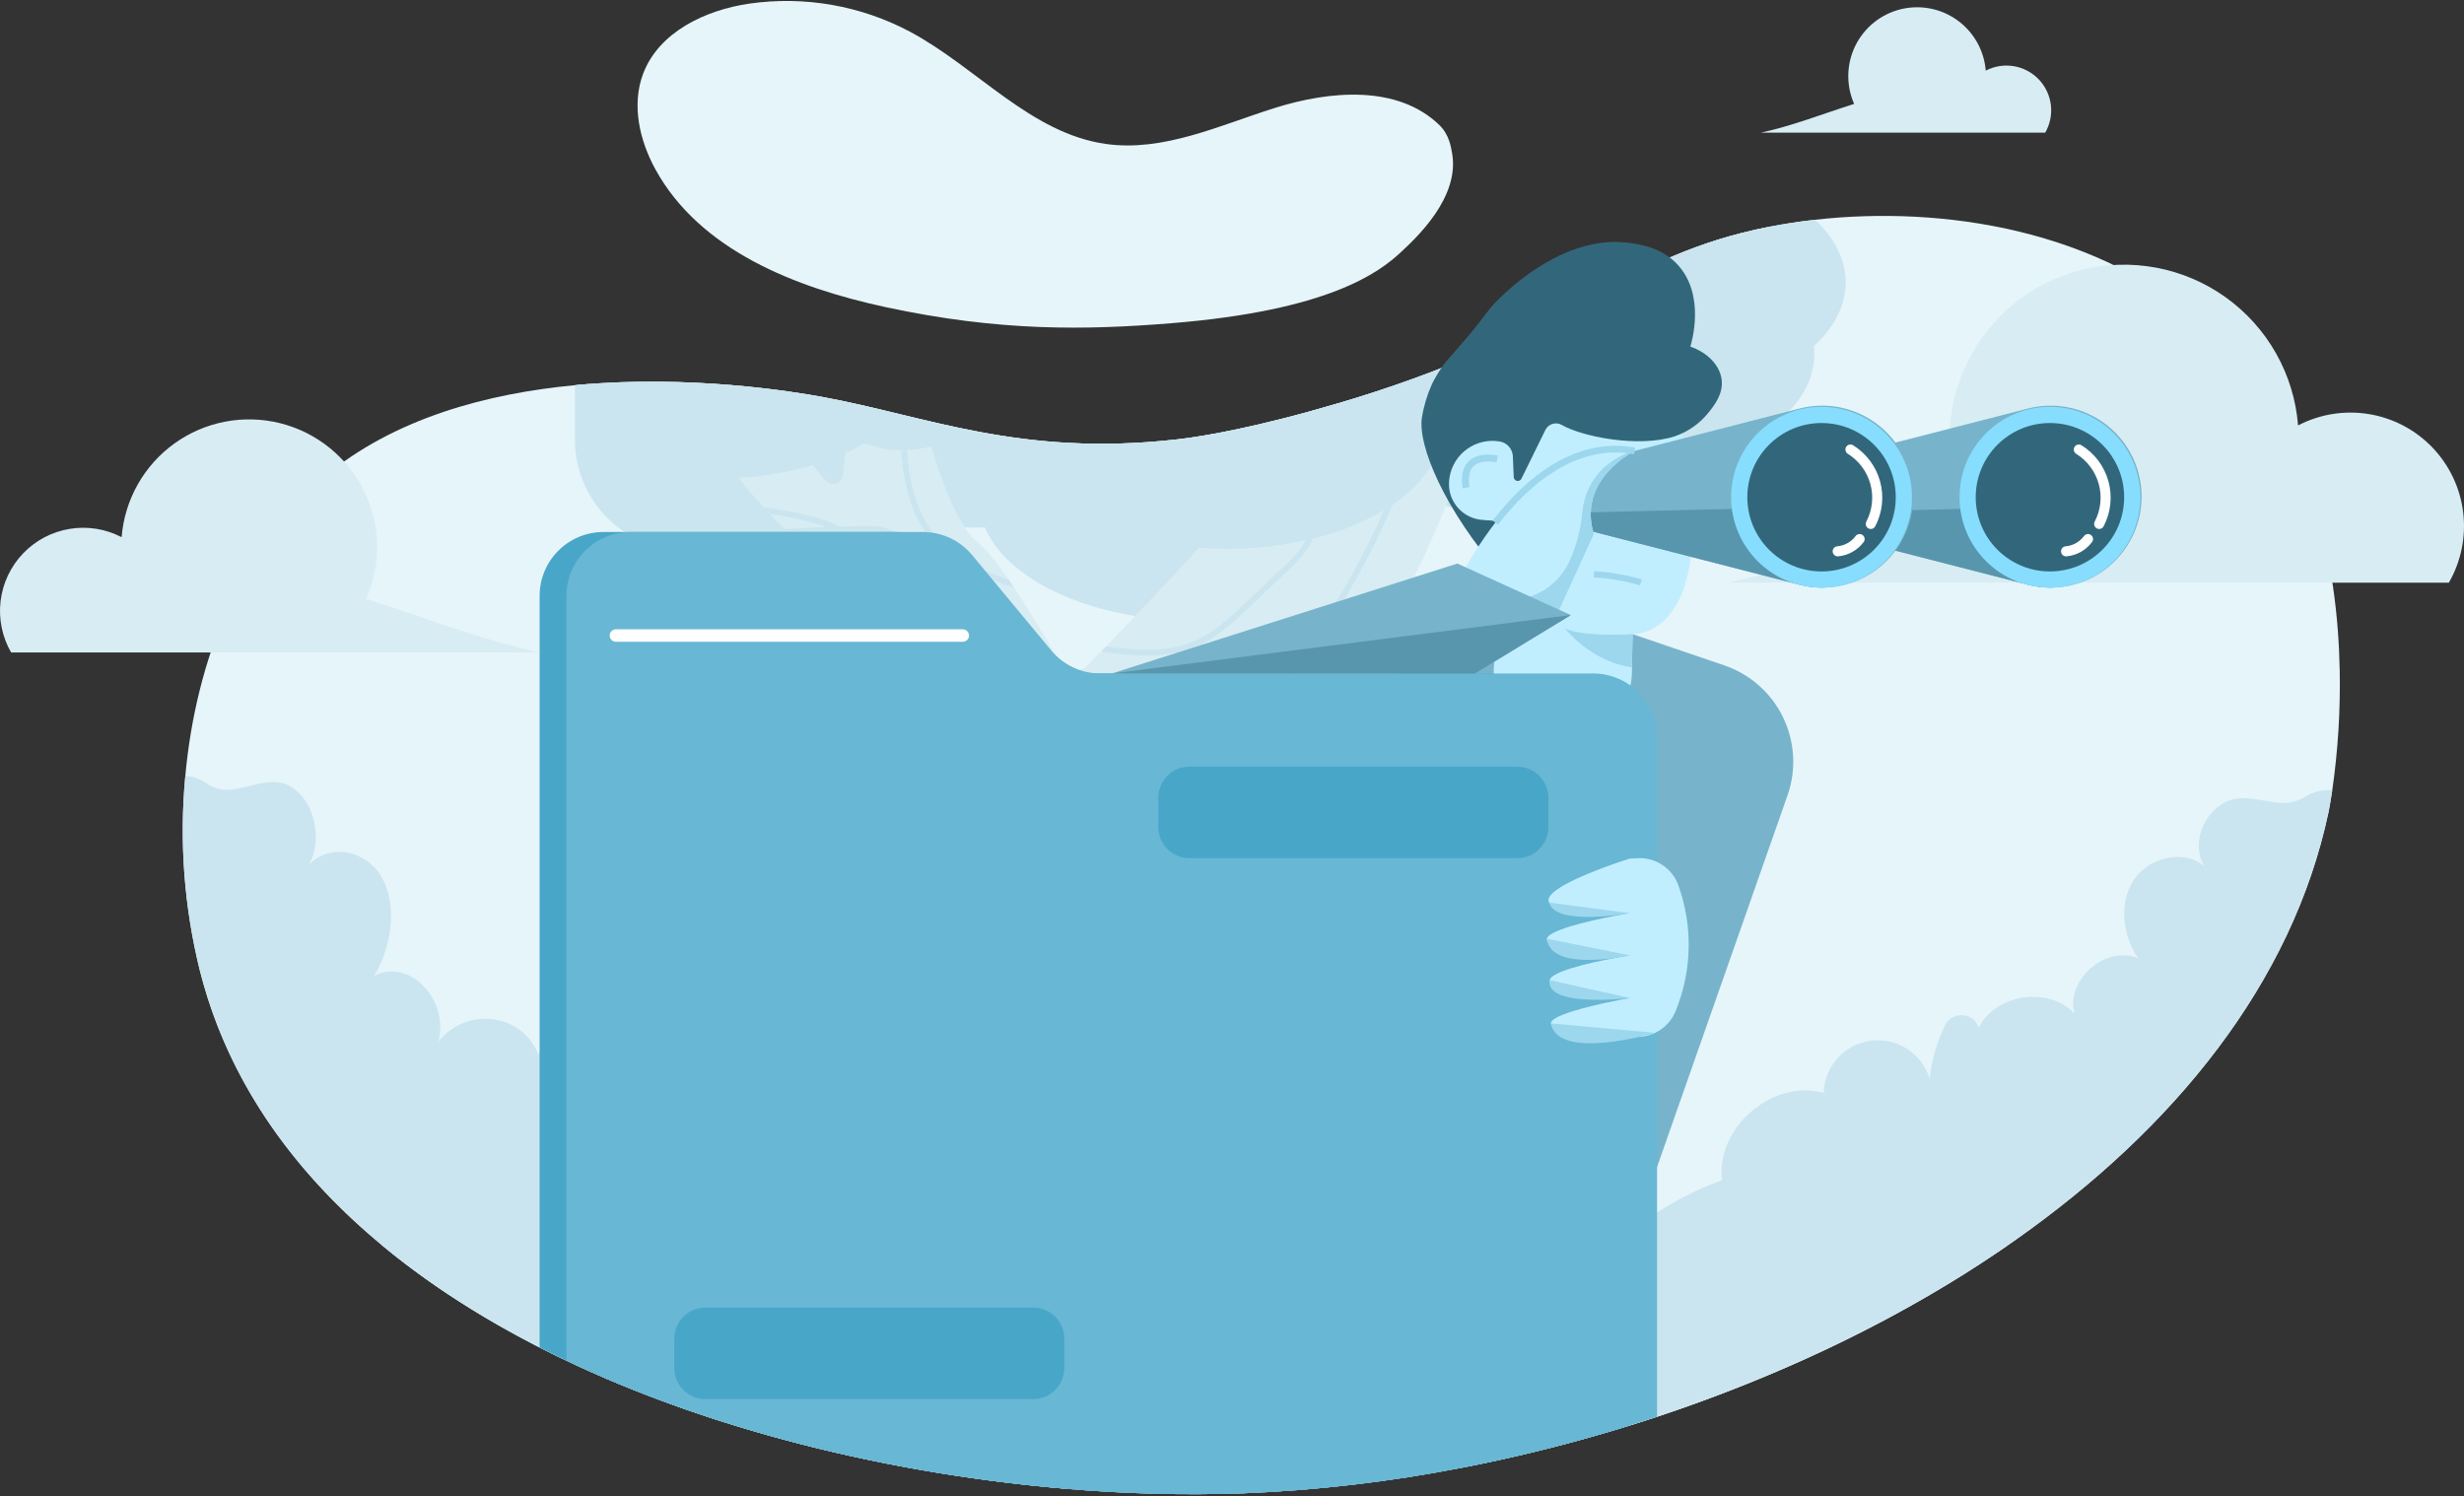 <svg width="1006" height="611" viewBox="0 0 1006 611" fill="none" xmlns="http://www.w3.org/2000/svg">
<rect x="0" y="0" width="1006" height="611" fill="#333333" stroke="none"/>
<path d="M952.21 322.705C951.465 327.746 950.84 330.881 950.687 331.626C935.869 401.472 887.701 460.566 823.149 506.104C822.042 506.882 820.924 507.66 819.806 508.438C818.524 509.326 817.231 510.214 815.938 511.068C806.71 517.337 797.182 523.325 787.355 529.031C787.026 529.229 786.686 529.415 786.357 529.601C784.297 530.807 782.237 531.98 780.154 533.13C775.639 535.688 771.072 538.164 766.455 540.561C757.49 545.274 748.349 549.749 739.034 553.986C736.644 555.082 734.244 556.167 731.833 557.22C699.259 571.534 665.533 583.068 631.015 591.699C619.639 594.559 608.248 597.091 596.843 599.294C567.31 605.08 537.374 608.575 507.303 609.749C483.37 610.57 459.409 609.955 435.55 607.908C425.664 607.075 415.68 606.008 405.597 604.708C386.297 602.22 366.756 598.844 347.324 594.537C345.417 594.121 343.521 593.682 341.614 593.244C339.302 592.707 337 592.159 334.688 591.6C323.202 588.805 311.804 585.675 300.494 582.208C298.083 581.484 295.683 580.728 293.293 579.961C292.877 579.829 292.471 579.698 292.066 579.566C291.321 579.314 290.564 579.073 289.808 578.821C275.615 574.163 261.664 568.957 248.139 563.182C247.339 562.842 246.55 562.502 245.75 562.151C242.035 560.551 238.356 558.904 234.714 557.209C223.634 552.058 212.911 546.508 202.547 540.561C195.785 536.681 189.213 532.619 182.831 528.374C181.647 527.596 180.464 526.807 179.291 526.007C175.4 523.343 171.586 520.625 167.849 517.82C163.772 514.784 159.797 511.657 155.925 508.438C122.772 480.94 97.477 447.404 84.742 407.335C83.624 403.795 82.583 400.201 81.651 396.529C75.167 370.503 73.14 343.567 75.656 316.863C79.974 269.507 98.244 223.257 132.384 194.685C161.032 170.694 199.062 160.644 234.714 157.28C234.944 157.247 235.185 157.236 235.426 157.214C281.643 152.951 323.706 159.877 335.861 162.102C378.165 169.872 416.502 186.619 480.123 179.462C485.23 178.881 502.754 176.777 534.702 167.998C535.392 167.812 536.094 167.615 536.806 167.417C539.886 166.562 542.889 165.7 545.815 164.831C636.473 138.122 657.538 108.739 711.13 95.116C714.846 94.163 718.704 93.308 722.66 92.53C728.556 91.39 734.694 90.437 741.017 89.724C793.229 83.839 857.694 93.736 901.357 134.155C944.133 173.752 954.457 231.027 955.257 273.737C955.572 290.115 954.553 306.492 952.21 322.705Z" fill="#E6F5FA"/>
<path d="M819.811 508.436C755.688 552.812 675.97 583.99 596.853 599.298C567.316 605.075 537.379 608.569 507.306 609.749C483.372 610.564 459.41 609.95 435.549 607.911C401.56 605.075 367.84 599.62 334.69 591.594C320.333 588.1 306.085 584.097 292.074 579.564C291.323 579.317 290.565 579.076 289.813 578.824C275.616 574.162 261.671 568.954 248.144 563.182C247.345 562.842 246.552 562.501 245.759 562.154C242.044 560.551 238.362 558.902 234.715 557.205C205.722 543.725 178.93 527.536 155.926 508.435L819.811 508.436Z" fill="#D8ECF3"/>
<path d="M952.215 322.705C951.47 327.747 950.841 330.883 950.681 331.623C921.029 471.468 757.69 568.181 596.847 599.3C596.847 598.752 596.828 598.189 596.776 597.638C596.423 593.886 594.674 590.421 593.834 586.746C590.517 572.343 601.655 558.369 614.285 550.689C626.915 543.01 641.663 538.928 653.33 529.852C647.282 525.237 652.062 515.604 657.516 510.305C670.522 497.703 686.065 488.017 703.109 481.893C700.369 460.491 723.853 440.334 744.584 446.274C744.719 441.031 746.716 436.007 750.216 432.101C753.716 428.195 758.492 425.662 763.689 424.955C768.886 424.248 774.165 425.414 778.581 428.243C782.998 431.072 786.263 435.38 787.794 440.397C788.678 432.891 790.784 425.58 794.029 418.755C796.864 412.788 805.743 413.246 807.827 419.512C807.837 419.556 807.851 419.598 807.868 419.64C814.744 405.801 836.363 402.59 846.966 413.832C843.267 400.057 859.86 385.684 872.966 391.308C866.683 382.078 864.981 369.185 870.911 359.719C876.841 350.253 891.255 346.491 899.881 353.582C893.751 343.13 901.472 327.535 913.502 326.073C919.64 325.328 925.739 327.694 931.921 327.853C935.121 327.924 938.274 327.077 941.007 325.412C944.337 323.287 948.282 322.335 952.215 322.705ZM740.735 144.651C740.735 171.79 702.171 193.855 654.264 194.353C653.706 194.365 653.153 194.365 652.595 194.365C649.173 194.365 645.801 194.248 642.485 194.037C633.808 202.46 622.493 207.636 610.446 208.694C598.399 209.752 586.355 206.627 576.343 199.845C576.084 199.675 575.837 199.499 575.585 199.324C575.644 199.681 575.695 200.046 575.738 200.41V200.415C575.872 201.52 575.939 202.632 575.938 203.745C575.938 216.515 567.401 228.158 553.368 236.959C552.058 237.788 550.696 238.58 549.293 239.349C538.494 245.285 525.009 249.671 509.965 251.861V251.867C508.374 252.096 506.78 252.3 505.185 252.478C503.864 252.63 502.537 252.76 501.211 252.877H501.204C488.974 253.931 476.663 253.537 464.526 251.703C464.526 251.696 464.525 251.696 464.519 251.696C464.173 251.644 463.833 251.587 463.487 251.532C448.478 249.108 435.101 244.498 424.523 238.345C413.701 232.057 405.805 224.154 402.076 215.341C400.637 215.394 399.199 215.434 397.743 215.434C396.457 215.434 395.177 215.411 393.907 215.364C388.652 215.188 383.419 214.609 378.253 213.632C377.225 213.439 376.21 213.227 375.206 212.998H375.2C366.43 211.14 358.045 207.789 350.41 203.093C348.604 204.628 346.717 206.065 344.756 207.396C342.069 209.22 339.273 210.876 336.384 212.358C335.398 212.869 334.387 213.367 333.354 213.843C332.08 214.448 330.771 215.023 329.438 215.576H329.426C327.177 216.52 324.858 217.389 322.45 218.2C308.828 222.637 294.581 224.853 280.255 224.764H279.75C267.775 224.694 256.315 219.884 247.877 211.386C239.439 202.888 234.711 191.394 234.727 179.419V157.28C234.962 157.25 235.202 157.233 235.438 157.215C281.658 152.952 323.721 159.875 335.876 162.107C378.18 169.868 416.515 186.614 480.138 179.457C485.247 178.882 502.767 176.773 534.717 167.995C535.409 167.808 536.107 167.614 536.819 167.414C539.895 166.557 542.9 165.696 545.832 164.83C636.482 138.121 657.554 108.74 711.138 95.112C714.864 94.166 718.708 93.305 722.669 92.529C723.013 99.265 721.939 105.998 719.516 112.293C731.552 120.201 739.25 130.259 740.548 141.315C740.678 142.422 740.74 143.536 740.735 144.651Z" fill="#CAE5EF"/>
<path d="M605.464 164.83C605.464 164.83 605.447 164.889 605.417 165.007C605.159 165.883 603.938 170.027 601.665 176.708C600.062 181.412 597.938 187.377 595.248 194.353C593.791 198.141 592.164 202.212 590.369 206.567C578.713 234.828 564.786 262.097 548.722 288.107C548.076 289.152 547.418 290.201 546.749 291.253C541.06 300.272 534.913 309.385 528.29 318.463C528.289 318.467 528.288 318.471 528.286 318.475C528.284 318.479 528.281 318.483 528.278 318.486C527.856 319.067 527.426 319.648 526.998 320.224C526.493 320.911 525.982 321.604 525.463 322.291C524.818 323.159 524.168 324.026 523.514 324.892C523.514 324.892 523.513 324.892 523.503 324.904C509.542 343.48 493.983 360.8 477.005 376.666C439.07 411.898 405.905 451.939 378.353 495.77C378.353 495.77 378.353 495.77 378.353 495.781C377.695 496.827 377.049 497.872 376.409 498.905C369.29 510.474 363.059 521.589 357.71 532.001V532.012C357.352 532.699 357.006 533.38 356.665 534.056C344.569 557.948 337.247 578.074 334.694 591.594C320.337 588.1 306.089 584.096 292.078 579.563C291.327 579.317 290.569 579.076 289.817 578.824C275.62 574.161 261.675 568.953 248.148 563.182C247.349 562.841 246.556 562.5 245.763 562.154C242.047 560.551 238.366 558.901 234.719 557.205V462.093C264.265 419.595 307.685 371.443 371.276 324.221C375.256 321.269 378.232 317.165 379.802 312.466C381.372 307.766 381.46 302.697 380.054 297.946C380.042 297.899 380.024 297.846 380.013 297.799C378.181 291.628 375.914 284.382 373.396 277.249C371.976 273.232 370.237 269.336 368.194 265.598C368.193 265.594 368.193 265.59 368.194 265.586C367.901 265.028 367.589 264.475 367.271 263.929C366.954 263.384 366.645 262.834 366.315 262.298C366.315 262.298 366.315 262.298 366.315 262.286C361.65 254.574 355.735 247.693 348.811 241.924C341.29 235.652 331.772 227.347 322.496 218.238L322.454 218.197C318.878 214.69 315.338 211.073 311.961 207.393C308.315 203.483 304.859 199.408 301.592 195.169C300.419 193.654 299.272 192.117 298.152 190.559C293.067 183.361 289.375 176.397 288.059 170.209C296.287 171.121 304.582 169.225 311.597 164.83L322.825 178.682L331.921 189.908L336.777 195.896C337.317 196.588 338.058 197.095 338.898 197.348C339.738 197.601 340.636 197.588 341.468 197.311C342.209 197.049 342.86 196.581 343.345 195.963C343.831 195.344 344.13 194.601 344.208 193.818L345.085 184.994L345.396 181.858L345.889 176.937C348.012 178.635 350.385 179.993 352.923 180.965C357.769 182.903 362.947 183.871 368.166 183.814C368.735 183.814 369.316 183.803 369.909 183.779C369.957 183.779 370.004 183.779 370.05 183.779H370.062C373.478 183.625 376.87 183.136 380.19 182.317C382.041 188.752 384.24 195.081 386.777 201.278C388.727 206.176 391.115 210.888 393.912 215.357C395.449 217.88 397.402 220.124 399.689 221.992C402.767 224.299 407.17 229.913 411.885 236.753L411.884 236.756L411.885 236.759C412.461 237.592 413.038 238.444 413.618 239.313C416.271 243.259 418.988 247.504 421.579 251.697C425.771 258.455 429.658 265.061 432.53 270.022C433.015 270.862 433.662 271.599 434.432 272.19C435.202 272.78 436.082 273.213 437.019 273.464C437.957 273.715 438.935 273.779 439.897 273.652C440.86 273.525 441.787 273.209 442.628 272.724C443.209 272.385 443.742 271.971 444.213 271.491C445.863 269.8 447.771 267.844 449.885 265.666C449.887 265.658 449.891 265.652 449.897 265.648L451.454 264.037H451.46C454.937 260.449 458.893 256.339 463.162 251.865L463.48 251.53C471.48 243.14 480.536 233.504 489.49 223.699C491.427 221.58 493.357 219.454 495.279 217.322C510.732 200.184 525.089 183.238 532.199 172.2C532.199 172.2 532.206 172.2 532.206 172.188C532.664 171.484 533.082 170.798 533.485 170.139C533.937 169.394 534.342 168.678 534.707 167.996C535.399 167.809 536.097 167.615 536.809 167.415C539.885 166.558 542.89 165.697 545.822 164.831L605.464 164.83Z" fill="#D8ECF3"/>
<path d="M494.076 330.874C482.593 333.906 470.721 337.038 459.32 341.066C430.525 351.228 410.192 365.935 398.885 384.775C392.102 396.077 388.598 408.727 385.821 420.712C379.883 446.33 376.578 472.487 375.957 498.776C375.956 498.83 375.973 498.883 376.005 498.927C376.037 498.971 376.083 499.003 376.135 499.018C376.187 499.034 376.242 499.032 376.293 499.013C376.344 498.994 376.387 498.959 376.416 498.913C377.056 497.874 377.703 496.831 378.356 495.786L378.393 495.664C379.191 470.599 382.444 445.672 388.106 421.242C390.839 409.443 394.281 397.006 400.896 385.984C411.914 367.624 431.833 353.257 460.098 343.281C471.41 339.289 483.236 336.166 494.673 333.146C504.15 330.644 513.872 328.07 523.401 324.984L523.523 324.897C524.181 324.031 524.832 323.163 525.476 322.294C525.508 322.253 525.526 322.202 525.526 322.149C525.527 322.096 525.51 322.045 525.479 322.003C525.448 321.96 525.404 321.929 525.354 321.913C525.304 321.898 525.25 321.899 525.2 321.916C514.933 325.358 504.362 328.159 494.076 330.874Z" fill="#CAE5EF"/>
<path d="M357.706 532.003V532.014C357.702 532.035 357.694 532.055 357.683 532.073C357.355 532.713 357.026 533.359 356.697 533.999C356.685 534.02 356.671 534.04 356.655 534.058C356.643 534.071 356.629 534.083 356.614 534.093C356.558 534.127 356.491 534.138 356.427 534.122C356.363 534.107 356.308 534.067 356.274 534.011C354.84 531.734 353.32 529.508 351.711 527.336C348.822 523.425 344.83 518.511 339.569 515.181C335.904 512.94 331.802 511.511 327.538 510.988C323.274 510.466 318.947 510.863 314.85 512.152C313.39 512.625 312.064 513.438 310.98 514.524C309.896 515.61 309.085 516.938 308.615 518.399C302.267 537.722 295.715 558.402 292.066 579.568C291.314 579.322 290.557 579.08 289.805 578.828C293.78 555.923 301.107 533.658 307.901 513.038L308.129 512.639L308.44 512.387C313.434 509.664 319.057 508.307 324.742 508.451C330.427 508.595 335.974 510.236 340.823 513.209C346.406 516.743 350.577 521.874 353.599 525.949C355.013 527.863 356.37 529.82 357.668 531.82C357.703 531.874 357.717 531.94 357.706 532.003Z" fill="#64A6BE"/>
<path d="M580.544 171.939C577.236 183.551 573.228 194.951 568.541 206.077H568.534C564.085 216.655 559.024 226.965 553.375 236.954C549.341 244.115 545.007 251.102 540.374 257.916C539.676 258.939 538.975 259.962 538.272 260.984C533.241 268.3 528.038 275.869 525.549 284.359C524.164 289.23 523.618 294.301 523.935 299.355C523.937 299.386 523.945 299.416 523.958 299.443C523.971 299.473 523.99 299.501 524.013 299.524C524.037 299.547 524.065 299.565 524.095 299.577C524.126 299.589 524.159 299.594 524.192 299.594C524.224 299.593 524.257 299.586 524.287 299.572C532.489 295.938 540.531 292 548.412 287.759C548.45 287.739 548.493 287.728 548.536 287.728C548.579 287.728 548.621 287.739 548.659 287.759C548.687 287.776 548.711 287.798 548.73 287.824C548.75 287.851 548.763 287.881 548.77 287.913C548.778 287.945 548.778 287.978 548.772 288.01C548.766 288.042 548.754 288.073 548.736 288.1C548.09 289.145 547.432 290.194 546.763 291.246C546.733 291.278 546.702 291.307 546.67 291.335C539.347 295.193 531.9 298.784 524.328 302.109C524.28 302.131 524.24 302.168 524.213 302.214C524.187 302.261 524.176 302.314 524.182 302.367C524.834 307.822 526.225 313.164 528.316 318.244C528.329 318.278 528.336 318.315 528.334 318.351C528.331 318.388 528.321 318.424 528.304 318.456C528.303 318.46 528.302 318.465 528.3 318.469C528.298 318.473 528.295 318.476 528.291 318.479C527.87 319.06 527.44 319.642 527.011 320.217C526.987 320.254 526.952 320.282 526.912 320.299C526.851 320.324 526.783 320.325 526.721 320.301C526.66 320.277 526.61 320.23 526.583 320.17C524.29 314.843 522.735 309.227 521.962 303.479C521.963 303.456 521.956 303.434 521.944 303.415C521.931 303.385 521.914 303.359 521.891 303.336C521.868 303.314 521.842 303.296 521.812 303.284C521.783 303.272 521.751 303.266 521.719 303.266C521.688 303.267 521.656 303.273 521.627 303.285C497.38 313.719 472.03 321.375 446.061 326.108C444.804 326.327 443.548 326.559 442.286 326.777C431.107 328.75 419.545 330.788 410.128 336.928C396.447 345.854 389.647 361.636 383.072 376.901C380.417 383.067 377.67 389.444 374.493 395.332C364.27 414.298 348.583 429.628 333.405 444.454C321.292 456.29 308.767 468.533 299.091 482.548C292.263 492.447 286.726 503.438 281.371 514.054C275.665 525.374 269.769 537.082 262.26 547.581C258.158 553.295 253.425 558.528 248.15 563.182C247.351 562.841 246.559 562.5 245.766 562.154C251.239 557.438 256.132 552.089 260.342 546.218C267.746 535.862 273.603 524.236 279.266 512.997C284.656 502.305 290.233 491.249 297.157 481.214C306.956 467.011 319.568 454.687 331.757 442.773C346.806 428.071 362.365 412.863 372.418 394.216C375.541 388.421 378.266 382.091 380.903 375.973C387.619 360.384 394.565 344.267 408.832 334.961C418.655 328.555 430.458 326.476 441.866 324.463C443.128 324.244 444.383 324.02 445.629 323.793C471.717 319.041 497.176 311.319 521.507 300.778C521.554 300.758 521.592 300.724 521.619 300.68C521.645 300.637 521.657 300.587 521.653 300.537C521.181 294.871 521.738 289.166 523.297 283.698C525.892 274.85 531.2 267.123 536.333 259.659C537.036 258.637 537.735 257.614 538.428 256.591C542.251 250.96 545.874 245.21 549.297 239.34C553.818 231.595 557.975 223.661 561.767 215.537C562.883 213.148 563.966 210.744 565.014 208.327C570.248 196.287 574.678 183.915 578.275 171.289C578.284 171.258 578.299 171.229 578.319 171.204C578.339 171.178 578.364 171.157 578.393 171.142C578.422 171.127 578.453 171.117 578.485 171.114C578.518 171.111 578.55 171.115 578.581 171.125L580.365 171.63C580.397 171.639 580.428 171.653 580.454 171.673C580.481 171.693 580.503 171.719 580.519 171.747C580.536 171.776 580.547 171.808 580.551 171.841C580.555 171.874 580.553 171.907 580.544 171.939Z" fill="#CAE5EF"/>
<path d="M457.613 267.063C460.987 267.37 464.554 267.611 468.194 267.611C475.046 267.782 481.864 266.59 488.251 264.104C496.706 260.564 503.658 253.985 509.791 248.179L525.318 233.486C529.148 229.86 533.489 225.753 535.71 220.405C537.811 215.356 537.793 209.702 537.786 204.718C537.76 193.758 537.719 181.404 533.926 170.195C533.916 170.164 533.9 170.135 533.879 170.111C533.857 170.086 533.832 170.066 533.803 170.052C533.774 170.037 533.742 170.028 533.71 170.026C533.677 170.024 533.645 170.028 533.614 170.038C533.557 170.057 533.51 170.096 533.48 170.148C533.086 170.805 532.66 171.488 532.203 172.197C532.184 172.227 532.172 172.261 532.167 172.296C532.162 172.331 532.165 172.367 532.175 172.401C535.377 182.804 535.411 193.935 535.437 204.732C535.448 209.496 535.462 214.896 533.541 219.512C531.511 224.398 527.362 228.324 523.702 231.787L508.175 246.482C501.892 252.424 495.401 258.57 487.342 261.945C477.878 265.907 467.111 265.576 457.826 264.73C455.843 264.549 453.762 264.327 451.671 263.98C451.631 263.973 451.59 263.976 451.552 263.989C451.514 264.002 451.479 264.023 451.451 264.052L449.892 265.66C449.847 265.708 449.822 265.771 449.824 265.837C449.826 265.903 449.853 265.965 449.901 266.011C449.936 266.044 449.979 266.066 450.027 266.074C452.608 266.561 455.182 266.841 457.613 267.063ZM234.711 497.693C234.711 497.735 234.722 497.776 234.742 497.813C234.763 497.85 234.792 497.881 234.828 497.903C234.863 497.926 234.904 497.939 234.946 497.941C234.988 497.944 235.03 497.935 235.068 497.917C247.467 491.976 257.963 482.693 265.375 471.113C267.879 467.137 270.017 462.893 272.086 458.779C274.375 453.98 276.967 449.331 279.846 444.86C288.459 432.123 301.883 422.777 313.726 414.53L342.314 394.626C350.499 388.927 360.683 381.836 365.468 371.391C371.329 358.605 367.649 344.174 360.386 332.813C360.35 332.758 360.293 332.719 360.228 332.705C360.164 332.692 360.096 332.704 360.04 332.74C359.999 332.766 359.967 332.804 359.949 332.849L358.65 333.836C358.613 333.845 358.578 333.864 358.549 333.889C358.52 333.915 358.498 333.947 358.484 333.983C358.469 334.019 358.464 334.058 358.468 334.097C358.471 334.135 358.484 334.172 358.505 334.205C365.341 344.946 368.799 358.481 363.334 370.408C358.813 380.272 348.922 387.157 340.976 392.691L312.386 412.595C300.375 420.958 286.761 430.437 277.904 443.539C274.966 448.091 272.322 452.827 269.989 457.717C267.946 461.772 265.834 465.975 263.39 469.856C256.381 480.815 246.512 489.652 234.849 495.414C234.808 495.435 234.774 495.466 234.751 495.505C234.727 495.543 234.714 495.588 234.714 495.633L234.711 497.693ZM383.403 224.046C391.636 232.091 402.582 236.048 413.329 239.693C413.379 239.709 413.432 239.709 413.481 239.694C413.53 239.678 413.574 239.648 413.605 239.606C413.636 239.565 413.653 239.515 413.655 239.463C413.656 239.411 413.641 239.36 413.612 239.317C413.028 238.452 412.449 237.601 411.876 236.766L411.754 236.674C401.718 233.219 392.356 229.515 385.044 222.367C374.971 212.524 371.38 198.793 370.29 184.008C370.285 183.945 370.256 183.886 370.208 183.843C370.16 183.801 370.098 183.779 370.034 183.782C369.405 183.808 368.789 183.819 368.182 183.82C368.15 183.82 368.118 183.826 368.088 183.839C368.058 183.851 368.031 183.869 368.008 183.892C367.985 183.915 367.967 183.942 367.955 183.972C367.943 184.002 367.936 184.034 367.937 184.066V184.084C369.049 199.389 372.785 213.671 383.403 224.046ZM322.667 218.31C329.268 217.91 335.866 217.611 342.462 217.413L342.577 217.438C352.021 222.023 359.046 228.759 362.531 236.674C365.517 243.455 365.981 251.195 366.181 257.919C366.222 259.34 366.254 260.763 366.274 262.188L366.307 262.298C366.959 263.377 367.584 264.473 368.184 265.585C368.211 265.633 368.252 265.671 368.302 265.693C368.353 265.715 368.409 265.72 368.462 265.706C368.515 265.693 368.562 265.662 368.596 265.619C368.63 265.576 368.648 265.523 368.649 265.468C368.644 262.923 368.604 260.382 368.531 257.844C368.325 250.9 367.84 242.889 364.684 235.722C361.547 228.598 355.758 222.393 348.037 217.727C347.991 217.7 347.955 217.659 347.935 217.61C347.914 217.56 347.911 217.506 347.924 217.454C347.937 217.403 347.967 217.357 348.008 217.323C348.05 217.29 348.101 217.271 348.154 217.27C349.757 217.238 351.358 217.212 352.958 217.192C356.783 217.145 360.18 217.234 363.014 218.764C365.966 220.359 367.984 223.412 369.795 226.401C378.513 240.787 385.296 256.259 389.971 272.417C391.74 278.534 393.089 285.483 389.677 290.623C387.55 293.826 383.836 295.784 380.559 297.51L380.002 297.804C380.016 297.851 380.032 297.901 380.045 297.948C380.118 298.192 380.186 298.436 380.249 298.681L381.933 299.441C385.234 297.7 389.243 295.523 391.634 291.925C395.579 285.986 394.154 278.402 392.23 271.767C387.499 255.411 380.632 239.749 371.806 225.188C369.827 221.923 367.603 218.577 364.135 216.702C360.808 214.904 357.089 214.797 352.936 214.847C349.656 214.886 346.373 214.952 343.086 215.043L342.976 215.02C342.072 214.595 341.156 214.18 340.212 213.793C331.292 210.137 321.765 208.527 312.393 207.225L312.174 207.64C312.839 208.361 313.511 209.081 314.188 209.799L314.331 209.873C321.777 210.8 329.116 212.448 336.243 214.796C336.297 214.816 336.341 214.854 336.37 214.903C336.398 214.952 336.409 215.01 336.4 215.066C336.392 215.122 336.364 215.173 336.322 215.212C336.28 215.25 336.226 215.272 336.169 215.275C331.07 215.473 325.971 215.735 320.87 216.062C320.838 216.064 320.806 216.073 320.776 216.088C320.747 216.103 320.721 216.123 320.699 216.148C320.678 216.173 320.661 216.202 320.651 216.233C320.641 216.264 320.637 216.297 320.639 216.33C320.643 216.389 320.669 216.445 320.711 216.487C321.301 217.072 321.892 217.656 322.484 218.241C322.508 218.264 322.537 218.282 322.568 218.294C322.599 218.306 322.633 218.311 322.667 218.31Z" fill="#CAE5EF"/>
<path d="M753.57 115.293C753.57 124.835 748.802 133.747 740.541 141.316C725.029 155.531 697.192 165.007 665.427 165.007H665.374C662.931 165.007 660.506 164.943 658.111 164.831C657.172 164.79 656.248 164.738 655.316 164.679C646.526 173.21 635.033 178.407 622.821 179.372C610.609 180.336 598.443 177.009 588.422 169.963C588.651 171.426 588.768 172.904 588.774 174.384C588.774 183.69 584.235 192.398 576.344 199.843C576.145 200.031 575.951 200.219 575.746 200.407H575.739V200.413C573.477 202.472 571.07 204.365 568.536 206.079H568.529C567.396 206.853 566.227 207.605 565.022 208.333C558.723 212.062 552.027 215.076 545.059 217.32C542.111 218.295 539.058 219.172 535.9 219.95C534.96 220.186 534.01 220.41 533.05 220.62C522.406 222.955 511.537 224.119 500.639 224.09C496.871 224.09 493.16 223.959 489.508 223.696C463.085 221.818 440.31 213.345 426.518 201.292L426.512 201.285V201.279C421.543 197.118 417.578 191.888 414.915 185.979C413.477 186.031 412.045 186.072 410.588 186.072C400.672 186.116 390.803 184.696 381.302 181.857C374.951 179.961 368.881 177.228 363.252 173.73C361.15 175.515 358.94 177.168 356.635 178.681C355.444 179.466 354.205 180.23 352.931 180.964C350.389 182.441 347.773 183.785 345.092 184.992C340.816 186.922 336.417 188.564 331.922 189.907C331.183 190.126 330.437 190.343 329.685 190.558C320.508 193.069 311.094 194.614 301.595 195.167C298.766 195.338 295.93 195.416 293.087 195.402C286.623 195.407 280.165 194.976 273.759 194.111C264.293 192.799 255.485 188.521 248.601 181.892C241.717 175.264 237.11 166.624 235.442 157.214C281.662 152.951 323.725 159.874 335.879 162.105C378.184 169.867 416.519 186.612 480.142 179.456C485.251 178.88 502.771 176.771 534.721 167.994C535.413 167.806 536.111 167.612 536.823 167.413C539.899 166.556 542.904 165.695 545.836 164.829C636.485 138.12 657.558 108.738 711.142 95.111C714.868 94.165 718.712 93.304 722.673 92.528C728.574 91.383 734.716 90.437 741.04 89.727C748.99 97.198 753.57 105.94 753.57 115.293ZM435.551 607.912C292.58 595.966 125.242 534.702 84.746 407.33C83.625 403.796 82.594 400.197 81.653 396.532C75.174 370.506 73.149 343.57 75.663 316.868C78.803 316.978 81.838 318.032 84.371 319.892C87.126 321.812 90.457 322.727 93.807 322.481C100.313 321.994 106.824 318.755 113.247 319.398C125.818 320.643 133.194 339.65 126.253 352.925C135.659 343.712 150.62 347.712 156.408 359.184C162.197 370.657 159.796 386.756 152.75 398.523C166.795 390.913 183.547 407.977 179.008 425.264C190.68 410.798 213.251 413.757 219.821 430.634C219.839 430.582 219.856 430.525 219.868 430.47C222.357 422.585 231.705 421.598 234.405 428.873C237.536 437.418 239.398 446.375 239.931 455.459C243.583 442.983 255.249 433.887 265.994 435.139C276.739 436.391 285.27 447.839 285.064 460.714C307.134 452.353 330.856 476.286 326.968 502.996C344.966 510.066 360.954 521.445 373.529 536.134C379.009 542.458 383.576 554.195 377.006 560.219C388.83 570.94 404.143 575.303 417.049 584.251C425.499 590.051 431.959 598.313 435.551 607.912Z" fill="#CAE5EF"/>
<path d="M361.679 125.425C324.802 117.484 285.749 102.214 267.595 69.147C261.075 57.273 257.787 42.762 262.58 30.091C269.015 13.077 287.981 4.09 305.98 1.471C328.509 -1.745 351.477 2.281 371.569 12.968C398.901 27.598 420.817 54.453 451.514 58.779C474.996 62.086 497.793 51.228 520.41 44.102C543.028 36.976 570.695 34.576 587.703 51.107C591.768 55.059 592.446 60.313 592.838 62.458C596.156 80.541 578.243 97.135 571.766 103.137C562.925 111.327 542.394 126.802 478.132 131.985C443.551 134.771 408.292 135.463 361.679 125.425Z" fill="#E6F5FA"/>
<path d="M220.314 266.415H4.539C0.869 260.048 -0.637 252.664 0.247 245.369C1.13 238.074 4.357 231.262 9.441 225.957C14.525 220.652 21.194 217.139 28.444 215.946C35.695 214.752 43.137 215.943 49.654 219.34C50.255 211.764 52.502 204.411 56.239 197.793C59.975 191.175 65.11 185.453 71.286 181.025C77.462 176.596 84.53 173.569 91.997 172.154C99.464 170.74 107.149 170.971 114.517 172.833C121.885 174.695 128.758 178.142 134.656 182.934C140.555 187.726 145.336 193.747 148.667 200.578C151.999 207.408 153.799 214.883 153.943 222.481C154.088 230.08 152.572 237.618 149.503 244.57C173.079 252.049 196.202 261.2 220.314 266.415ZM718.9 54.176H835.016C836.991 50.751 837.801 46.777 837.325 42.851C836.849 38.926 835.113 35.261 832.377 32.406C829.641 29.551 826.053 27.66 822.152 27.018C818.25 26.376 814.245 27.016 810.738 28.843C810.414 24.767 809.204 20.811 807.193 17.25C805.182 13.69 802.419 10.611 799.095 8.229C795.772 5.846 791.969 4.218 787.951 3.457C783.934 2.696 779.798 2.821 775.834 3.822C771.869 4.824 768.171 6.679 764.998 9.257C761.824 11.835 759.251 15.075 757.458 18.75C755.665 22.425 754.696 26.447 754.618 30.536C754.54 34.624 755.355 38.68 757.005 42.421C744.319 46.445 731.876 51.37 718.9 54.176ZM705.41 237.934H999.809C1004.82 229.248 1006.87 219.173 1005.66 209.221C1004.46 199.269 1000.05 189.976 993.118 182.739C986.182 175.501 977.085 170.708 967.193 169.081C957.301 167.453 947.148 169.077 938.257 173.71C937.438 163.373 934.373 153.339 929.276 144.308C924.179 135.278 917.172 127.468 908.745 121.425C900.318 115.383 890.674 111.251 880.486 109.32C870.297 107.39 859.81 107.705 849.757 110.246C839.703 112.786 830.325 117.49 822.277 124.03C814.229 130.569 807.705 138.785 803.16 148.106C798.616 157.427 796.16 167.627 795.964 177.995C795.769 188.363 797.839 198.649 802.029 208.134C769.857 218.336 738.305 230.819 705.41 237.934Z" fill="#D8ECF3"/>
<path d="M666.579 258.928L703.998 271.684C709.195 273.455 713.988 276.238 718.103 279.872C722.218 283.506 725.572 287.92 727.971 292.858C730.371 297.795 731.768 303.159 732.083 308.64C732.398 314.121 731.623 319.61 729.805 324.79L676.541 476.5C581.907 398.671 542.204 317.43 565.422 281.34C583.137 253.803 635.672 255.362 666.579 258.928Z" fill="#77B4CB"/>
<path d="M665.586 301.069V581.998C643.007 589.02 620.06 594.793 596.847 599.292C567.314 605.078 537.378 608.574 507.306 609.748C483.373 610.568 459.413 609.954 435.553 607.907C401.564 605.07 367.843 599.618 334.691 591.599C320.334 588.102 306.087 584.091 292.069 579.565C291.324 579.313 290.568 579.072 289.812 578.82C275.619 574.162 261.667 568.956 248.143 563.18C247.343 562.84 246.554 562.501 245.754 562.15C242.038 560.55 238.36 558.902 234.717 557.207C233.567 556.67 232.416 556.133 231.276 555.574C227.583 553.832 223.929 552.034 220.316 550.182V243.29C220.318 236.378 223.064 229.75 227.951 224.862C232.838 219.975 239.467 217.229 246.378 217.228H365.883C369.715 217.227 373.5 218.071 376.968 219.7C380.437 221.329 383.503 223.703 385.95 226.653L418.226 265.571C420.672 268.52 423.739 270.894 427.207 272.523C430.676 274.152 434.461 274.997 438.293 274.996H639.523C642.947 274.995 646.337 275.669 649.5 276.979C652.663 278.29 655.537 280.21 657.958 282.632C660.378 285.053 662.297 287.928 663.606 291.091C664.915 294.255 665.588 297.645 665.586 301.069Z" fill="#48A6C9"/>
<path d="M633.954 156.012L686.112 173.67C704.279 260.84 666.581 258.928 666.581 258.928L666.252 272.369C666.481 276.397 665.845 280.426 664.385 284.186C662.925 287.947 660.676 291.35 657.79 294.168C654.903 296.985 651.446 299.151 647.651 300.519C643.857 301.888 639.813 302.427 635.793 302.1C632.099 301.799 628.501 300.775 625.204 299.084C621.906 297.393 618.974 295.069 616.575 292.245C614.176 289.421 612.357 286.152 611.221 282.625C610.085 279.097 609.655 275.381 609.955 271.688L615.757 213.821L605.66 213C601.599 212.669 597.836 210.739 595.198 207.634C592.56 204.529 591.264 200.503 591.593 196.442C591.639 195.886 591.709 195.333 591.805 194.784C592.218 192.409 593.095 190.14 594.385 188.104C595.675 186.068 597.353 184.307 599.324 182.92C601.295 181.533 603.52 180.548 605.872 180.021C608.224 179.494 610.656 179.435 613.031 179.848L618.307 180.764L633.954 156.012Z" fill="#C1EEFF"/>
<path d="M702.923 155.084C702.217 149.088 697.063 143.946 690.137 141.524C690.678 139.788 696.369 120.481 684.98 108.102C678.68 101.252 670.306 99.946 666.116 99.292C639.841 95.192 616.851 117.341 612.261 121.759C606.175 127.622 607.786 127.934 593.038 144.644C589.66 148.258 586.836 152.352 584.659 156.795C582.679 161.187 581.288 165.822 580.521 170.579C578.834 181.788 589.436 207.842 613.191 235.059L614.978 213.071L605.224 212.277H605.209C601.772 212.034 598.53 210.589 596.052 208.194C593.574 205.799 592.019 202.608 591.659 199.181C591.532 197.681 591.599 196.171 591.859 194.688C592.258 192.396 593.104 190.205 594.35 188.24C595.596 186.275 597.217 184.575 599.12 183.236C601.024 181.898 603.172 180.948 605.442 180.44C607.713 179.932 610.061 179.876 612.353 180.276C613.795 180.526 615.107 181.261 616.073 182.36C617.039 183.458 617.6 184.854 617.663 186.316L618.032 194.825C618.049 195.205 618.196 195.567 618.449 195.851C618.701 196.135 619.044 196.323 619.419 196.384C619.783 196.432 620.152 196.362 620.473 196.184C620.794 196.007 621.05 195.731 621.203 195.398L630.93 175.582C630.981 175.472 631.04 175.373 631.097 175.271C631.414 174.724 631.836 174.246 632.338 173.863C632.84 173.479 633.413 173.199 634.024 173.038C634.635 172.876 635.271 172.836 635.897 172.921C636.523 173.006 637.126 173.213 637.672 173.531C645.765 178.236 668.907 182.941 683.696 178.184C689.182 176.329 694.014 172.926 697.61 168.386C699.941 165.46 703.604 160.852 702.923 155.084Z" fill="#32677B"/>
<path d="M725.688 202.765C725.674 205.543 726.59 208.245 728.29 210.442C729.99 212.639 732.376 214.204 735.068 214.888L827.987 238.748C831.034 239.528 834.167 239.923 837.312 239.926H837.613C842.867 239.871 848.049 238.702 852.818 236.495C857.587 234.289 861.833 231.096 865.276 227.128C868.72 223.159 871.282 218.506 872.794 213.474C874.306 208.442 874.733 203.146 874.047 197.937C873.362 192.728 871.579 187.723 868.816 183.254C866.053 178.785 862.373 174.953 858.02 172.011C853.667 169.069 848.739 167.084 843.562 166.187C838.385 165.29 833.077 165.502 827.987 166.808L735.068 190.669C732.388 191.365 730.014 192.93 728.317 195.118C726.62 197.306 725.695 199.994 725.688 202.763V202.765Z" fill="#77B4CB"/>
<path d="M727.695 209.595C729.411 212.215 732.041 214.102 735.073 214.887L827.993 238.748C831.04 239.527 834.172 239.923 837.317 239.926H837.619L857.338 206.438L727.723 209.537L727.695 209.595Z" fill="#5896AD"/>
<path d="M836.949 239.945C857.337 239.945 873.864 223.418 873.864 203.031C873.864 182.643 857.337 166.116 836.949 166.116C816.562 166.116 800.035 182.643 800.035 203.031C800.035 223.418 816.562 239.945 836.949 239.945Z" fill="#87DDFD"/>
<path d="M836.944 233.334C853.68 233.334 867.248 219.767 867.248 203.031C867.248 186.295 853.68 172.728 836.944 172.728C820.208 172.728 806.641 186.295 806.641 203.031C806.641 219.767 820.208 233.334 836.944 233.334Z" fill="#32677B"/>
<path d="M857.042 215.998C857.417 215.999 857.786 215.896 858.107 215.701C858.429 215.506 858.691 215.227 858.864 214.894C861.813 209.263 862.523 202.725 860.853 196.592C859.183 190.459 855.256 185.184 849.86 181.825C849.631 181.677 849.375 181.576 849.106 181.528C848.838 181.48 848.563 181.486 848.297 181.545C848.031 181.605 847.779 181.717 847.557 181.874C847.334 182.032 847.145 182.232 847.001 182.463C846.857 182.694 846.76 182.952 846.716 183.221C846.672 183.49 846.683 183.765 846.746 184.03C846.81 184.295 846.925 184.545 847.087 184.765C847.248 184.985 847.451 185.171 847.684 185.311C852.203 188.122 855.491 192.537 856.889 197.672C858.287 202.806 857.691 208.279 855.221 212.992C855.058 213.305 854.978 213.655 854.99 214.008C855.001 214.361 855.103 214.705 855.286 215.007C855.469 215.309 855.726 215.559 856.034 215.733C856.341 215.906 856.689 215.998 857.042 215.998ZM843.524 227.163C843.575 227.163 843.634 227.163 843.681 227.163C845.749 226.98 847.755 226.36 849.567 225.345C851.378 224.329 852.953 222.941 854.189 221.272C854.341 221.049 854.447 220.798 854.502 220.534C854.557 220.27 854.56 219.997 854.509 219.732C854.459 219.467 854.357 219.214 854.209 218.989C854.061 218.763 853.87 218.569 853.647 218.417C853.424 218.265 853.173 218.158 852.909 218.103C852.645 218.048 852.372 218.046 852.107 218.096C851.842 218.147 851.589 218.249 851.363 218.397C851.138 218.545 850.943 218.736 850.791 218.959C849.909 220.122 848.793 221.089 847.515 221.796C846.238 222.503 844.826 222.935 843.372 223.065C842.844 223.107 842.352 223.352 842 223.748C841.648 224.143 841.462 224.66 841.482 225.189C841.501 225.719 841.725 226.22 842.105 226.589C842.485 226.958 842.993 227.165 843.523 227.168L843.524 227.163Z" fill="white"/>
<path d="M632.442 202.765C632.428 205.543 633.344 208.245 635.044 210.442C636.744 212.639 639.13 214.204 641.822 214.888L734.741 238.748C737.788 239.528 740.921 239.923 744.066 239.926H744.367C749.621 239.871 754.803 238.702 759.572 236.495C764.341 234.289 768.587 231.096 772.03 227.128C775.474 223.159 778.036 218.506 779.548 213.474C781.06 208.442 781.487 203.146 780.801 197.937C780.116 192.728 778.332 187.723 775.57 183.254C772.807 178.785 769.127 174.953 764.774 172.011C760.421 169.069 755.493 167.084 750.316 166.187C745.139 165.29 739.83 165.502 734.741 166.808L641.822 190.669C639.142 191.365 636.768 192.93 635.071 195.118C633.374 197.306 632.449 199.994 632.442 202.763V202.765Z" fill="#77B4CB"/>
<path d="M634.441 209.595C636.157 212.215 638.788 214.102 641.819 214.887L734.739 238.748C737.786 239.527 740.918 239.923 744.063 239.926H744.365L764.084 206.438L634.469 209.537L634.441 209.595Z" fill="#5896AD"/>
<path d="M743.703 239.945C764.091 239.945 780.618 223.418 780.618 203.031C780.618 182.643 764.091 166.116 743.703 166.116C723.316 166.116 706.789 182.643 706.789 203.031C706.789 223.418 723.316 239.945 743.703 239.945Z" fill="#87DDFD"/>
<path d="M743.698 233.334C760.434 233.334 774.001 219.767 774.001 203.031C774.001 186.295 760.434 172.728 743.698 172.728C726.962 172.728 713.395 186.295 713.395 203.031C713.395 219.767 726.962 233.334 743.698 233.334Z" fill="#32677B"/>
<path d="M763.795 215.998C764.171 215.999 764.54 215.896 764.861 215.701C765.183 215.506 765.444 215.227 765.618 214.894C768.567 209.263 769.277 202.725 767.607 196.592C765.937 190.459 762.01 185.184 756.614 181.825C756.385 181.677 756.129 181.576 755.86 181.528C755.592 181.48 755.317 181.486 755.051 181.545C754.785 181.605 754.533 181.717 754.311 181.874C754.088 182.032 753.899 182.232 753.755 182.463C753.611 182.694 753.514 182.952 753.47 183.221C753.426 183.49 753.436 183.765 753.5 184.03C753.564 184.295 753.679 184.545 753.84 184.765C754.001 184.985 754.205 185.171 754.438 185.311C758.957 188.122 762.245 192.537 763.643 197.672C765.041 202.806 764.445 208.279 761.975 212.992C761.812 213.305 761.732 213.655 761.743 214.008C761.755 214.361 761.857 214.705 762.04 215.007C762.223 215.309 762.48 215.559 762.788 215.733C763.095 215.906 763.442 215.998 763.795 215.998ZM750.278 227.163C750.329 227.163 750.387 227.163 750.435 227.163C752.503 226.98 754.509 226.36 756.32 225.345C758.132 224.329 759.707 222.941 760.943 221.272C761.249 220.822 761.365 220.268 761.263 219.732C761.161 219.197 760.851 218.723 760.401 218.417C759.95 218.11 759.396 217.995 758.861 218.096C758.325 218.198 757.852 218.508 757.545 218.959C756.663 220.122 755.547 221.089 754.269 221.796C752.991 222.503 751.58 222.935 750.125 223.065C749.597 223.107 749.106 223.352 748.754 223.748C748.402 224.143 748.216 224.66 748.236 225.189C748.255 225.719 748.478 226.22 748.859 226.589C749.239 226.958 749.747 227.165 750.277 227.168L750.278 227.163Z" fill="white"/>
<path d="M650.701 218.063L636.057 250.146L589.711 249.013C589.711 249.013 619.587 175.298 667.36 184.121C667.36 184.121 643.896 195.464 650.701 218.063Z" fill="#C1EEFF"/>
<path d="M650.701 218.06L636.057 250.144L589.711 249.01L619.908 244.72C624.374 244.085 628.613 242.348 632.24 239.667C635.868 236.985 638.771 233.442 640.688 229.359C643.551 223.115 645.33 216.429 645.948 209.588C648.076 188.198 667.358 184.118 667.358 184.118C667.358 184.118 643.896 195.461 650.701 218.06ZM600.037 198.788C600.023 198.736 598.757 193.515 601.445 190.583C603.232 188.637 606.457 188.023 611.042 188.756L611.493 185.934C605.894 185.041 601.801 185.958 599.328 188.665C595.602 192.748 597.198 199.216 597.268 199.49L600.037 198.788ZM666.26 272.541C655.24 270.71 646.295 265.102 638.957 256.679C647.323 260.245 666.575 258.926 666.575 258.926L666.26 272.541ZM669.573 239.023L670.289 236.55C663.954 234.716 657.433 233.596 650.849 233.211L650.699 235.78C657.092 236.153 663.423 237.24 669.573 239.023Z" fill="#9CD7ED"/>
<path d="M611.594 214.231L609.426 212.554C627.378 189.353 647.494 179.052 667.607 182.772L667.109 185.466C643.05 181.021 623.645 198.655 611.594 214.231Z" fill="#9CD7ED"/>
<path d="M676.543 301.069V578.48C672.904 579.685 669.251 580.858 665.583 581.998C643.005 589.02 620.057 594.793 596.844 599.292C567.311 605.078 537.375 608.574 507.303 609.748C483.371 610.568 459.41 609.954 435.551 607.907C401.561 605.07 367.84 599.618 334.689 591.599C320.332 588.102 306.084 584.091 292.067 579.565C291.321 579.313 290.565 579.072 289.809 578.82C275.616 574.162 261.665 568.956 248.14 563.18C247.34 562.84 246.551 562.501 245.751 562.15C242.036 560.55 238.357 558.902 234.715 557.207C233.564 556.67 232.413 556.133 231.273 555.574V243.29C231.275 236.378 234.021 229.75 238.908 224.862C243.795 219.975 250.424 217.229 257.336 217.228H376.84C380.672 217.227 384.457 218.071 387.925 219.7C391.394 221.329 394.46 223.703 396.907 226.653L429.183 265.571C431.629 268.52 434.696 270.894 438.165 272.523C441.633 274.152 445.418 274.997 449.25 274.996H650.481C657.393 275.002 664.02 277.751 668.907 282.64C673.793 287.528 676.54 294.157 676.543 301.069Z" fill="#68B7D4"/>
<path d="M619.477 313.046H485.611C478.607 313.046 472.93 318.724 472.93 325.727V337.705C472.93 344.709 478.607 350.387 485.611 350.387H619.477C626.481 350.387 632.158 344.709 632.158 337.705V325.727C632.158 318.724 626.481 313.046 619.477 313.046Z" fill="#48A6C9"/>
<path d="M421.852 533.92H287.986C280.982 533.92 275.305 539.598 275.305 546.601V558.579C275.305 565.583 280.982 571.261 287.986 571.261H421.852C428.856 571.261 434.533 565.583 434.533 558.579V546.601C434.533 539.598 428.856 533.92 421.852 533.92Z" fill="#48A6C9"/>
<path d="M251.465 259.5H393.079" stroke="white" stroke-width="5.093" stroke-linecap="round" stroke-linejoin="round"/>
<path d="M453.91 275L594.997 230.103L641.343 251.146L602.156 275H453.91Z" fill="#77B4CB"/>
<path d="M665.313 350.597C665.313 350.597 590.806 373.925 665.389 372.828C665.389 372.828 589.118 385.526 665.447 390.084C665.447 390.084 591.73 401.764 665.506 407.49C665.506 407.49 592.799 420.204 665.561 423.431L668.849 423.361C672.15 423.293 675.358 422.256 678.076 420.381C680.793 418.505 682.9 415.873 684.135 412.81C690.837 396.408 691.223 378.104 685.218 361.435C683.977 358.029 681.668 355.116 678.636 353.13C675.604 351.145 672.011 350.192 668.394 350.416L665.313 350.597Z" fill="#C1EEFF"/>
<path d="M641.343 251.145L453.91 274.998H602.156L641.343 251.145Z" fill="#5896AD"/>
<path d="M632.502 368.542L665.388 372.828C665.388 372.828 634.948 378.419 632.502 368.542ZM631.551 383.292L665.447 390.087C665.447 390.087 633.038 397.348 631.551 383.292ZM632.722 400.226L665.505 407.49C665.505 407.49 630.784 411.714 632.722 400.226ZM633.21 417.864L675.758 421.716C675.758 421.716 636.008 433.557 633.21 417.864Z" fill="#9CD7ED"/>
</svg>
